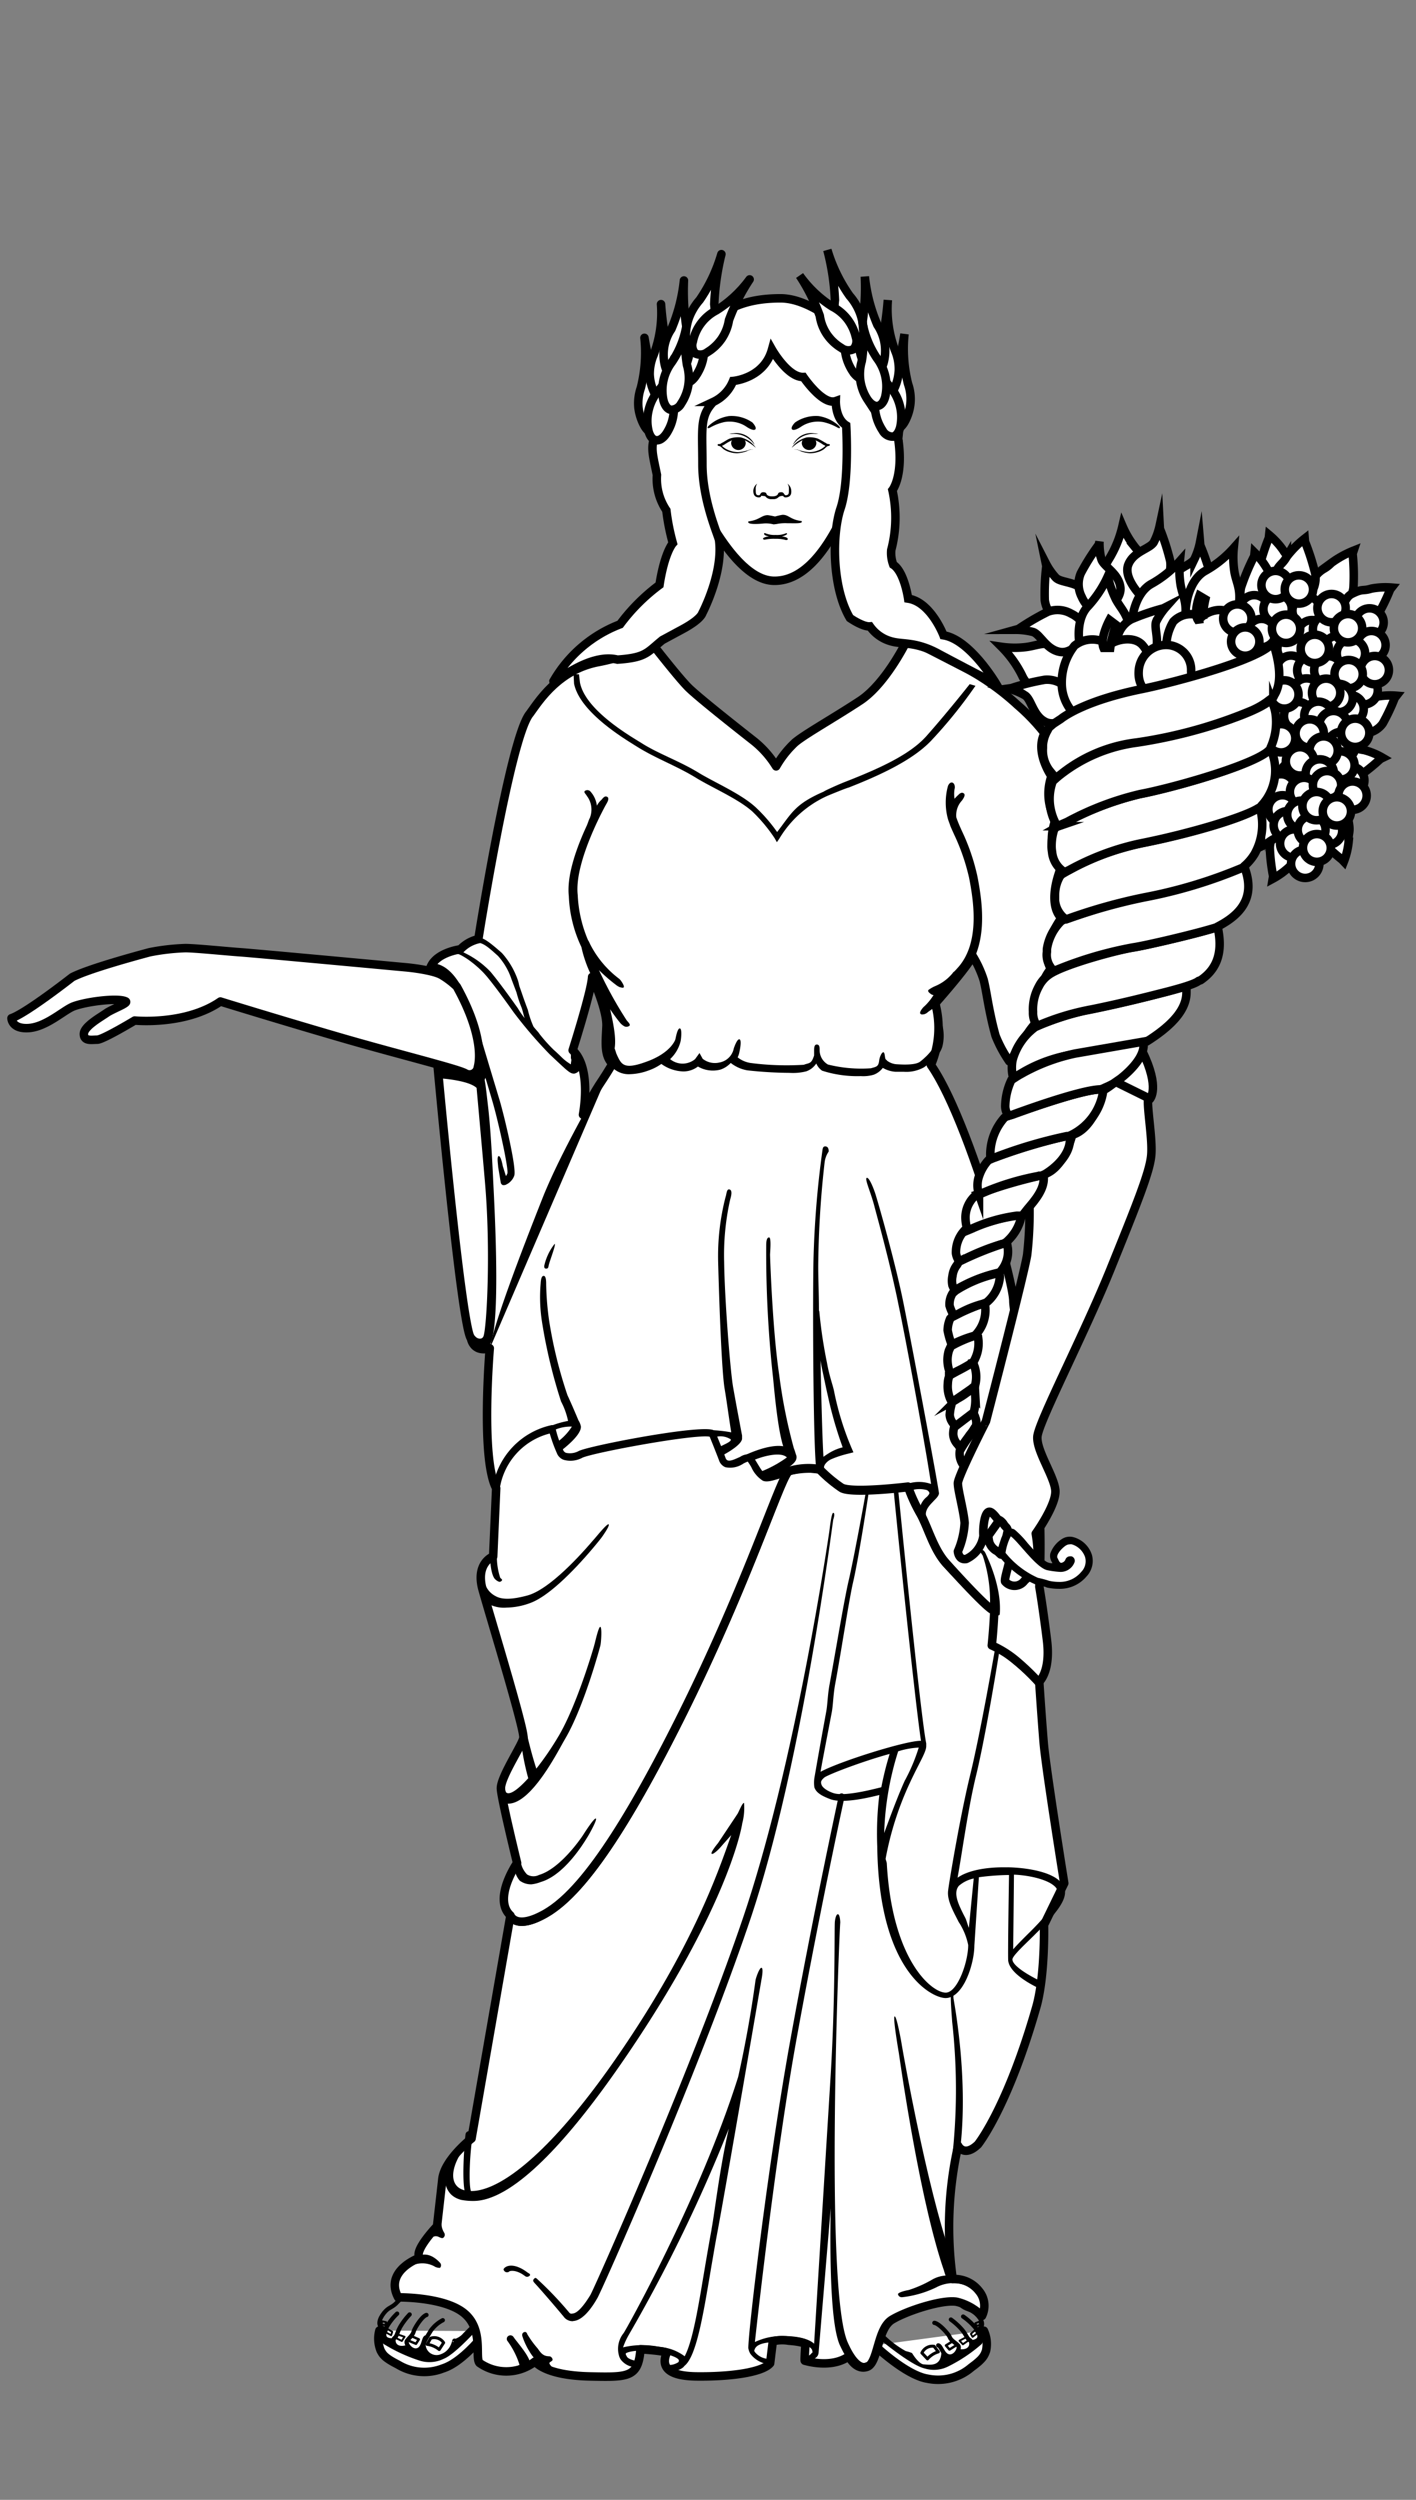 <svg xmlns="http://www.w3.org/2000/svg" width="170" height="300"><rect width="100%" height="100%" fill="#808080" stroke="none"/><path d="M105 281.46s3.74 3.59 6.37 4a6.12 6.12 0 005.24-1.35c1.38-1 1.57-1.42 1.77-2a3.84 3.84 0 00-.26-2.41M58.42 279.75s-2.75 3.71-5.26 4.48a6.08 6.08 0 01-5.39-.47c-1.53-.78-1.78-1.14-2.07-1.68a3.8 3.8 0 01-.15-2.4" fill="#fff" stroke="#000" stroke-linecap="round" stroke-linejoin="round" stroke-width="1.02"/><path d="M114.16 278.36a8.08 8.08 0 011.22 1.09c.61.66.69 1.19 1.05 1.38s.36 1.61-1.43 1.32" fill="none" stroke="#000" stroke-linecap="round" stroke-miterlimit="10" stroke-width=".51"/><path d="M112.18 278.76c.54.06 1.67 1.29 1.84 1.71s.69.67 1 1-.31 1.44-1.08 1.32-.94-1.28-1.3-1.33M115.63 278a7.25 7.25 0 011.41 1.27c.47.57 1.07 1.55-.25 1.79" fill="none" stroke="#000" stroke-linecap="round" stroke-miterlimit="10" stroke-width=".51"/><path d="M117.4 279.56c.9-.4.43-1.3-.22-1.89s-1-.46-1.61-.88-1.94-1.41-1.94-1.41" fill="none" stroke="#000" stroke-miterlimit="10" stroke-width=".51"/><path d="M112.14 281.57a1.38 1.38 0 00-1.46.8l.67.71a2.72 2.72 0 011.3-.84z" fill="none" stroke="#000" stroke-linecap="round" stroke-linejoin="round" stroke-width=".36"/><path fill="none" stroke="#000" stroke-linecap="round" stroke-linejoin="round" stroke-width=".29" d="M114.38 280.96l-.81.51.42.49.86-.54-.47-.46z"/><path fill="none" stroke="#000" stroke-linecap="round" stroke-linejoin="round" stroke-width=".23" d="M115.2 280.9l.76-.4.36.33-.72.5-.4-.43z"/><path fill="none" stroke="#000" stroke-linecap="round" stroke-linejoin="round" stroke-width=".22" d="M117.08 279.62l-.52.46.2.36.55-.42-.23-.4zM117.25 279.13l-.16-.33.49-.19.09.39-.42.13z"/><path d="M118.07 279.65a2.19 2.19 0 01-.3 1.58 18.44 18.44 0 01-3.94 2.64 3.68 3.68 0 01-2.8.25c-1.52-.33-5.1-3.28-5.1-3.28l.24-.47a12 12 0 002.53 1.88 4.42 4.42 0 01.72.22s.8 1.35 1.47 1.38 2.12.35 2.24-1.48a1 1 0 00.63.37 1.53 1.53 0 001.22-.6 2.63 2.63 0 001.15-.12c.36-.22.4-.45.46-.9a1.06 1.06 0 00.82-.31c.33-.36.13-.57 0-1l.48-.49z" stroke="#000" stroke-linecap="round" stroke-linejoin="round" stroke-width=".22"/><path d="M49.18 277.75a8.13 8.13 0 00-1 1.28c-.49.75-.48 1.29-.81 1.54s-.09 1.65 1.64 1.06" fill="none" stroke="#000" stroke-linecap="round" stroke-miterlimit="10" stroke-width=".51"/><path d="M51.2 277.81c-.52.14-1.42 1.55-1.54 2s-.57.78-.8 1.11.53 1.36 1.28 1.12.7-1.42 1-1.54M53.16 278.44a4.1 4.1 0 00-1.43 1.24c-.41.7-.94 1.43-.87 1.87a1.57 1.57 0 002.18 1.2c1.5-.56 1.51-2.22 1.53-1.78a2.51 2.51 0 001.25-.8l.92-.92c.24-.46.68-.69.77-1.25M47.68 277.65a7.07 7.07 0 00-1.18 1.47c-.37.64-.8 1.71.53 1.74" fill="none" stroke="#000" stroke-linecap="round" stroke-miterlimit="10" stroke-width=".51"/><path d="M46.19 279.48c-1-.25-.65-1.21-.09-1.91s.92-.62 1.44-1.14l1.68-1.71" fill="none" stroke="#000" stroke-miterlimit="10" stroke-width=".51"/><path d="M51.71 280.6a1.35 1.35 0 011.55.54l-.53.82a2.79 2.79 0 00-1.44-.62z" fill="none" stroke="#000" stroke-linecap="round" stroke-linejoin="round" stroke-width=".36"/><path fill="none" stroke="#000" stroke-linecap="round" stroke-linejoin="round" stroke-width=".29" d="M49.39 280.35l.89.39-.34.53-.94-.39.39-.53z"/><path fill="none" stroke="#000" stroke-linecap="round" stroke-linejoin="round" stroke-width=".23" d="M48.57 280.43l-.82-.28-.3.39.79.39.33-.5z"/><path fill="none" stroke="#000" stroke-linecap="round" stroke-linejoin="round" stroke-width=".22" d="M46.5 279.48l.59.36-.13.4-.6-.32.14-.44zM46.26 279.02l.1-.35-.5-.1-.03.4.43.05z"/><path d="M45.54 279.68a2.19 2.19 0 00.56 1.51 19.53 19.53 0 004.33 2 3.78 3.78 0 002.8-.22c1.45-.57 4.5-4.07 4.5-4.07l-.32-.43a12 12 0 01-2.18 2.27l-.68.33s-.57 1.47-1.22 1.6-2 .7-2.46-1.09a1.05 1.05 0 01-.56.47 1.52 1.52 0 01-1.31-.39 2.43 2.43 0 01-1.15.07c-.38-.14-.47-.37-.6-.8a1 1 0 01-.86-.16c-.39-.3-.23-.54-.16-1l-.57-.41z" stroke="#000" stroke-linecap="round" stroke-linejoin="round" stroke-width=".22"/><path d="M94.7 176.55c-1 .72-4.9 13.38-13 29.58s-12.88 21.67-16.36 23.59-4.06.15-4.06.15l-4.67 26.77s-3.32 2.6-3.51 4.94l-.63 5.58s-2.88 3-2.07 3.78c0 0-4.31 1.52-2.6 4.76 0 0 5.47-.09 7.9 1.88s1.27 5.39 1.88 6a5.6 5.6 0 006.66-.19s1.07 1.69 6.65 1.8c4.5.09 5.75.14 6-3.26 0 0 3.25.2 3.14.46-1.17 2.79 2.64 2.8 4.08 2.8 4.22 0 7.54-.6 8.35-1.58l.32-2.64a4.72 4.72 0 011.92-.07c1.73.13 2 .4 2 .4s-.14 2-.08 2 3.13 1 5.29-.52c0 0 .83 1.71 2.18 1.26s1.21-4.58 3-5.66 6-2.43 7.73-2.16a6.3 6.3 0 013.07 1.71 2.76 2.76 0 00-.36-3 3.73 3.73 0 00-3.15-1.43 44.46 44.46 0 01.65-16s.69 1.46 2.38-.15c0 0 3.54-4.38 7-16.47 1.08-3.78.93-9.88.93-9.88l2.43-5s-2.21-13.74-2.47-16.88-.53-7.28-.53-7.28a29 29 0 00-2.77-2.54 20.74 20.74 0 00-2.45-1.77 27.77 27.77 0 00.12-4.29c0 .9-6-5.54-6-5.54-1.55-1.68-2.2-4.31-3.14-6a19.32 19.32 0 01-1.48-3.23s-6.79.83-8 .11a16.75 16.75 0 01-2.63-2.21s-2.75-.54-3.72.18z" fill="#fff" stroke="#000" stroke-linecap="round" stroke-linejoin="round" stroke-width="1.02"/><path d="M56.29 263.57a.43.43 0 01-.4-.28c-.51-1.25-.12-6.19 0-7.17a.43.43 0 01.5-.36.46.46 0 01.36.51c-.36 2.17-.51 5.92-.2 6.71.09.21.09.47-.13.56a1.22 1.22 0 01-.13.03z"/><path d="M56.84 264.13a7.59 7.59 0 01-1.47-.13c-1.48-.4-2-1.44-2.1-3.31a1.26 1.26 0 01.4-1c.51-.77 1.83-1.57 1.7-1.37-1.55 2.52-1.08 4.13.33 4.51 3.46.92 10.16-3.89 18.88-16.72 8.86-13 11.79-21.92 13.21-25.89l-1.22 1.38c-.14.19-.93 1-1.12.87s.6-1.1.75-1.28l2.32-3.48c.13-.16.62-1.44.81-1.34a7.3 7.3 0 01-.22 2.45c0 .1-1.45 9.59-13.81 27.77-8.71 12.82-14.64 17.54-18.46 17.54zM52.19 272a3.05 3.05 0 00-2.86-.06.43.43 0 01-.56-.23c-.08-.21 1.31-.92 1.53-1 1.32-.59 2.47.78 2.53.84a.44.44 0 010 .6c-.1.04-.55-.06-.64-.15zM63.29 273.23a.41.41 0 01-.26-.09c-1.14-.86-1.85-.58-1.85-.58a.42.42 0 01-.61 0c-.16-.19-.14-.24 0-.4.41-.37 1.36-.49 2.73.53.18.14.43.2.3.4a.47.47 0 01-.31.14z"/><path d="M68.73 278.56a1.32 1.32 0 01-1.06-.55c-1.88-2.26-3.45-4-3.46-4-.17-.18-.28-.33-.12-.51s.23-.17.41 0a42.38 42.38 0 013.82 4 .36.36 0 00.44.13c.2 0 .85-.13 2.12-2.22.51-.88 12-26.7 18.26-45.07 6.38-18.67 10.36-46.16 10.41-46.46s.26-2.37.49-2.33.08.57 0 .8-3.68 29.48-10.04 48.22S72.21 275 71.71 275.8c-1 1.75-2 2.69-2.89 2.74a.15.15 0 01-.09.02zM52.34 266.18v-.11a.31.31 0 01.19 0 .43.43 0 01.3.14.49.49 0 01.11.31 3 3 0 00.06.48 2.4 2.4 0 00.33.95.48.48 0 01.06.33.49.49 0 01-.19.28c-.1.07-.27 0-.5-.1a.78.78 0 00-.91.11c-.49.07 0-.82.23-1.28a2.24 2.24 0 00.19-.79.29.29 0 010-.14.26.26 0 01.13-.18zM124 232.4c2.11-2.1 4.31-4.26 3.79-5.81-.79-2.38-6.42-2.53-7-2.5-.17 0-3.85-.14-5.83 1.25.49-2.61 1.26-8.32 2.2-12.16C118.42 208 120 198.05 120 198s.1-.46-.13-.5-.36.1-.4.33-1.74 10.06-3 15.2-2.66 13.71-2.63 13.78c-.2 1.17.61 2.56 1.25 3.83a7.89 7.89 0 011.15 2.78c0 2-1.28 5.71-2.7 5.71-1.69 0-6.41-3.88-7.07-15.43 0-.29-.17-.54-.14-.67a37.64 37.64 0 012.87-9c1.14-2.47 2-3.75 2-4.48v-.33c-.7-3.41-3.34-30.09-3.36-30.37s0-.43-.26-.4-.31.23-.28.46c.07 1.05 2.48 24.79 3.27 30-1.71-.06-9.83 2.49-12.06 3.72.26-1.51.85-4.52 1.34-7.1.17-.89.17-2 .4-3.32.78-4.21 1.63-9.95 2.17-12.34.72-3.09 1.87-10.76 1.89-10.84 0-.23.3-.46.07-.5s-.36.12-.4.35c0 .07-1.38 7.73-2.09 10.79-.56 2.4-1.51 8.18-2.28 12.39-.25 1.28-.25 2.43-.41 3.32-.71 3.83-1.43 8-1.43 8a3.94 3.94 0 000 1.11c.2.6.78 1 1.94 1.43 1.62.59 5.17-.34 5.86-.51a38.06 38.06 0 00-.25 6.16c.18 15.12 6.61 18.21 8.2 18.21 2.14 0 3.45-4.08 3.46-6.32l.54-8.18a29.62 29.62 0 013.62-.27s-.17 10.27-.09 10.34c.23 1.53 2.88 2.86 3.44 3.14.21.1.59-.68.37-.78-1.31-.62-3.39-1.84-3.31-2.61.11-.48 1.45-1.71 2.45-2.7zm-15.34-18.79c-.82 1.8-1.69 4.14-2.51 6.37a36 36 0 011.68-9.81 9.62 9.62 0 012.47-.45 21.68 21.68 0 01-1.63 3.89zm-8.62 1.57c-.85-.3-1.31-.7-1.41-1s-.11-.46.29-.83 4.7-2 7.89-2.87a37.88 37.88 0 00-1 4c-1.08.27-4.48 1.15-5.76.7zm16.28 16.17c-.13-.28-.27-.86-.41-1.15-.77-1.5-1.56-3-.78-3.9a4 4 0 011.77-.87zm5.32 2.57s.1-8.91.09-8.95c2.11.08 4.85.76 5.24 1.91s-2 3.69-3.58 5.23c-.73.73-1.31 1.31-1.74 1.81z"/><path d="M114.46 260.39c-.23 0-.31-.24-.26-.49a73.52 73.52 0 00.11-17.3c0-.24-.31-3.49-.07-3.52s.22.46.23.7 2.16 11 .49 20.24a.48.48 0 01-.5.37zM108.24 275.68a.44.44 0 01-.43-.36c0-.23 1-.46 1.28-.5a14.3 14.3 0 002.89-1.29c2.14-1.17 4.6.24 4.7.3s.51.36.41.57-.56.1-.77 0a4.38 4.38 0 00-3.72 0 12.5 12.5 0 01-4.29 1.28z"/><path d="M113.72 273.33c-.18 0-.35-.74-.41-.91-3-8.74-5.36-25.84-5.39-26s-.76-4.41-.51-4.44.79 3 .83 3.27 2.9 16.76 5.91 25.43a7.74 7.74 0 01-.29 2.64zM91.43 236.15c-.25-.06-.68 1.23-.72 1.46s-.66 5.26-2.09 11.64C84 263.9 75 279.88 74.86 280a3 3 0 00-.56 2.64 1.57 1.57 0 00.21.5 2.31 2.31 0 001.58.92h.09c.2 0 .42-.7.19-.74s-.92-.19-1.11-.51c0-.05-.17-.24-.13-.37s1-.42 2.23-.32c.06 0 1.94.26 1.94.26 1.28.2 2.18.62 2.2.87a.26.26 0 01-.09.25 2.14 2.14 0 01-1.32.31c-.23 0 .08.69.29.74h.18a2.15 2.15 0 001.47-.46s.17-.2.18-.2c1.53-1.27 2.35-7 3.34-12.75.2-1.17.4-2.33.62-3.48 1.23-6.64 5.23-30 5.27-30.21s.22-1.24-.01-1.3zm-6 31.4c-.22 1.15-.42 2.33-.62 3.49-.8 4.64-1.51 9.66-2.61 11.73a5.67 5.67 0 00-3-1.12 10 10 0 00-4.4.05 9 9 0 01.7-1.52 187.86 187.86 0 0012-24.73c-1.1 4.77-1.65 9.74-2.08 12.1zM62.54 284.32c-.16 0-.72.11-.8 0s.47-.4.63-.53a9.64 9.64 0 00-1.45-2.86.43.43 0 01.11-.6.44.44 0 01.61.11c.51.75 2.19 2.56 2 3.41-.06.2-.71.37-.89.46a.41.41 0 01-.21.01zM66.45 284.28l-1-.23a5 5 0 01-1.89-1.87 8.2 8.2 0 01-.84-1.8.53.53 0 010-.33.43.43 0 01.26-.2h.12a.41.41 0 01.2.26 11.47 11.47 0 001.25 1.72c.43.62.69.92 1.36.94a.37.37 0 01.3.13.4.4 0 01.13.3c0 .11-.27.23-.34.31-.21.18.56.77.45.77zM104.66 283.49c-.08-.22-.64 0-.86.07s-1-.17-2-2.4c-2.87-6.17-1-50-.92-50.44 0-.23-.06-1-.29-1s-.34.68-.36.91c-.07.76.07 8.74-.49 18.21l-2 32.42c-1-.92-3.28-.92-3.61-.92a7.6 7.6 0 00-3.5.72c.44-4 2.58-23 5-36.36 2.83-15.61 5.72-28.87 5.75-29a.36.36 0 10-.69-.2c0 .13-2.92 13.42-5.76 29.07-2.63 14.43-5.09 35-5.09 37.21a1.87 1.87 0 00.26.71 3.17 3.17 0 001.71 1.14h.09c.14 0 .26-.51.1-.57a2.27 2.27 0 01-1.34-.76c-.13-.22-.14-.09-.06-.35.32-.95 2.37-.9 3.18-.86s3.53.07 3.74 1c.07.35 0 .16-.13.37a1.26 1.26 0 01-.72.39c-.17 0-.09.61.08.58a2.17 2.17 0 001.35-.63.85.85 0 00.18-.49L99.73 265c-.13 7.62.1 14.3 1.12 16.48.85 1.81 1.58 2.7 2.45 2.7.59 0 .59-.17.6-.17.25-.01.86-.31.76-.52z"/><path d="M72 130.09c1.08-1.62 1.52-2.43 1.52-2.43-1-1-.8-2.51-.71-4.5s-1.72-5.93-1.72-5.93c-.08 1.71-2.34 8.81-2.34 8.81 2.34 2.15 1.24 7.73 1.24 7.73a29.36 29.36 0 012.01-3.68zm22.7 46.46c-1 .72-4.9 13.38-13 29.58s-12.88 21.67-16.36 23.59-4.06.15-4.06.15c-2.16-2 .8-6.3.8-6.3s-1.85-7.54-1.94-8.89 2.52-5.2 2.7-6.11-4-14.56-4.9-17.79 1.27-4 1.27-4l.36-8.18c-1.89-3.59-.77-16.8-.77-16.8-2 .55-2.25-1.16-2.25-1.16-1.17-1.44-4-32.58-4-32.58a11.6 11.6 0 005.22 1.19c-1.88-14.4-6.11-13.09-6.11-13.09.65-1.87 3.62-2.24 3.62-2.24a4.27 4.27 0 012.15-1.22s3.79-24 6.13-27c.92-1.2 3.29-5.28 8.21-6.23S78.09 77 78.09 77s3.35 4.31 4.56 5.51 6.22 5.14 7.9 6.46a11.72 11.72 0 012.63 3 12.05 12.05 0 012.27-2.87c1.19-1 4.56-2.88 7.79-5s5.76-7.47 5.76-7.47l7.18 3.68a30.33 30.33 0 016 4.32A23.51 23.51 0 01125.4 88c-1.19 2.27.83 5.15.83 5.15a6.43 6.43 0 00.48 5.27 6.57 6.57 0 00.6 5.86c-1.68 4.56.12 5.87.12 5.87-2.76 4-1.27 6.12-1.27 6.12-1.91 2.27-1.74 6.44-1.74 6.44-1.19 1.07-3.14 5-3.26 4.64a15.26 15.26 0 01-1.64-3.06c-.83-3-1.08-5.39-1.43-6.71a13.09 13.09 0 00-1.33-2.88c-.47 1.2-4.48 5.71-4.48 5.71a11.25 11.25 0 01-.52 7.4c4.43 6.35 9.9 25.82 9.9 28.34 0 1.39 2 11.75 2.85 20.72a94.16 94.16 0 01.27 13.54s.45 2.63.92 6.47-1 5-1 5a28.39 28.39 0 00-2.77-2.65 12.45 12.45 0 00-2.86-1.77c.24-2.27.31-4.29.31-4.29 0 .9-5.75-5.54-5.75-5.54-1.55-1.68-2.2-4.31-3.14-6a19.32 19.32 0 01-1.48-3.23s-6.79.83-8 .11a16.75 16.75 0 01-2.63-2.21 8 8 0 00-3.62.23z" fill="#fff" stroke="#000" stroke-linecap="round" stroke-linejoin="round" stroke-width="1.02"/><path d="M58 161.68a.69.69 0 01-.47-.2l-.56-.44a5.79 5.79 0 01-.49-1.82c.36 1 .49 1.08.69 1.26s.69.31.87-.11c.39-.93.9-10.25.18-18.54-.51-5.88-1-11.21-1-11.27-.95-.93-4.35-1.15-4.37-1.15-.28-.08-.24-.48-.16-.77s.61-.35.88-.26c.12 0 4.5.79 4.56 1 .14.45.3 2 .43 3.11.2 1.63.42 4.19.66 9.38 1 19.11-.36 19.63-.72 19.79a1.7 1.7 0 01-.5.02z"/><path d="M60.53 142.22a.47.47 0 01-.17 0 .44.44 0 01-.25-.34l-.3-1.82c0-.23-.19-1.28.06-1.32s.46 1 .49 1.19l.38 1.21a1.52 1.52 0 00.18-.33c.14-.65-1.1-6.23-1.77-8.54s-2.33-7.77-2.34-7.83c-.07-.23-1.53-5-1.3-5.1s2 4.61 2.12 4.84c0 .06 1.69 5.66 2.35 7.85.55 1.84 2.07 8.2 1.76 9.06a1.9 1.9 0 01-1 1.08.39.39 0 01-.21.05zM69 126.38v-.1c-.08-.19-.19-.37-.38-.29s-.16.39-.08.58v.43c.12.26 0 .36 0 .73a5.63 5.63 0 01-1.19-.93c-.26-.25-.55-.53-.88-.82a18.62 18.62 0 01-1.7-1.9c-.14-.24-.63-.72-.73-.9a11 11 0 01-.67-2c-.39-1-.72-2-1-2.8-.1-.33-.07-.37-.21-.79a9.49 9.49 0 00-1.9-3.22c-1.13-1-2.14-1.82-2.54-1.77s-.39-.07-.51.1-.66.35.1.41 1.37.61 2.48 1.61a7.87 7.87 0 011.59 2.71c.17.48.49 1.28.63 1.68a15.3 15.3 0 00.58 1.74c.16.38.29 1.08.4 1.34a10 10 0 01-.82-1.19s-2.11-3-3.3-4.4a10.71 10.71 0 00-3.77-2.54.72.72 0 00-.66 0c-.19.07-1.25.39-.1.37.6-.36 2.84 1.28 4 2.63s3.26 4.33 3.28 4.36a52.13 52.13 0 004.38 5.11l.86.81c1.08 1 1.57 1.5 2 1.5h.1a1.06 1.06 0 00.62-.41c.25-.58-.28-1.32-.58-2.05zM93.27 101.07l.3-.44a12.88 12.88 0 015.78-5.13c.15-.06 2.11-.88 2.57-1 4-1.57 7.69-3.34 9.84-5.58a55.7 55.7 0 005.35-6.62l-.69-.2s-2.67 3.39-5.22 6.26c-2 2.23-5.65 3.87-9.71 5.46C101 94 99 94.88 98.89 95c-3.45 1.5-3.8 2.52-5.59 4.85a19.15 19.15 0 00-2.48-2.88C89.11 95.34 86 94 84 92.81c-2.36-1.47-5-2.36-7-3.65-1.34-.83-6.71-3.92-7.37-7.24l-.12-1h-.65l.06 1.12c.69 3.46 6.12 6.66 7.5 7.53 2.37 1.49 4.75 2.3 7.22 3.82 2 1.21 5 2.49 6.69 4a18.85 18.85 0 012.67 3.2z"/><path d="M73.79 125.82c.1-.69.16-1.72-.54-4.7.8 1.17 1.13 1.53 1.2 1.63a1.83 1.83 0 00.54.43.63.63 0 00.54-.05c.25-.17-.14-.47-.31-.71a48.55 48.55 0 01-3.31-6 19.86 19.86 0 002 1.74 2 2 0 00.53.32c.16 0 .32.13.44 0s-.28-.78-.52-1a12 12 0 01-3.55-4.25 2.48 2.48 0 00-.22-.42 15.58 15.58 0 01-1.23-5.4c-.46-4 3.39-10.85 3.43-10.92.16-.26.38-.69.13-.85s-.43 0-.7.33a2.53 2.53 0 00-.56.72 3.12 3.12 0 00-.77-1.7.5.5 0 00-.63-.1c-.26.15.06.38.2.63a2.71 2.71 0 01.35 2.65c-.12.2-.22.59-.36.9-1.15 2.48-2.44 5.92-2.16 8.47a15.67 15.67 0 001.51 6.11 14.88 14.88 0 001.2 3.42c0 .09.1.26.12.34 1.91 5.88 1.66 7.55 1.55 8.34a1.82 1.82 0 00.16 1.26 2.79 2.79 0 002.8 1.9 7.08 7.08 0 002.3-.47 6.18 6.18 0 001.47-.76 4.74 4.74 0 002.61.9 2.86 2.86 0 001.78-.59 3.56 3.56 0 002.7.37 3 3 0 001.24-.8 4.43 4.43 0 002 .89 49.1 49.1 0 005.06.3 6.55 6.55 0 002-.18 2.36 2.36 0 001.21-.95 2 2 0 00.7.87 13.79 13.79 0 004.65.65 4.49 4.49 0 001.53-.16 2.5 2.5 0 001.11-.83 3.39 3.39 0 001.52.47h1a4.32 4.32 0 002.46-.56c1.09-.82 2-1.58 2.21-2.65a5.34 5.34 0 000-2.21 10.35 10.35 0 01-.34-3.08 12.17 12.17 0 002.34-2.69c.14-.16.3-.3.46-.47 3-3.21 2.4-8.31 1.69-11.86a25 25 0 00-1.83-5.34c-.28-.61-.52-1.17-.69-1.67a2.58 2.58 0 01.66-2c.18-.23.47-.67.26-.86s-.46-.07-.67.16a4.08 4.08 0 00-.46.47 3.71 3.71 0 010-1.16c.09-.29 0-.69-.25-.78s-.48.19-.56.47a7.56 7.56 0 000 3.84c.07.26.19.53.27.78s.32.76.51 1.18a25 25 0 011.77 5.13c.66 3.32 1.23 8.06-1.43 10.9-.13.15-.24.26-.36.38a.46.46 0 00-.17.17 5.37 5.37 0 01-2.13 1.58 3.93 3.93 0 00-.71.4c-.26.16 0 .38.23.55a.57.57 0 00.31.11 6.49 6.49 0 01-1.12 1.37c-.23.19-.6.7-.47.86s.26.09.41.09a1.07 1.07 0 00.45-.23c.14-.13.47-.32.7-.52a23.37 23.37 0 00.26 2.44 4.53 4.53 0 01-.06 1.8c-.14.79-1.33 1.84-1.79 2.19-.61.45-2.23.34-2.76.31a2.14 2.14 0 01-1.19-.42c-.14-.19-.11-.06-.2-.22s-.07-.82-.27-.8-.45.6-.49 1c-.09.74-.33.73-1 .92a16.5 16.5 0 01-5.15-.45 2 2 0 01-1-1.74c0-.3 0-.64-.31-.66s-.34.32-.35.62v.69c-.34 1.08-.6.86-1.23 1.12a33.37 33.37 0 01-6.43-.22 3.28 3.28 0 01-1.52-.67 2.74 2.74 0 00.23-.75c.07-.29.26-1.31 0-1.41s-.59.78-.69 1.07a2.14 2.14 0 01-1.74 1.71 2.36 2.36 0 01-2-.45l-.38-.69-.53.73a2.35 2.35 0 01-3 0 4.37 4.37 0 001.25-2.1c.07-.28.21-1.51-.07-1.58s-.48 1-.55 1.32c0 0-.49 1.61-3.49 2.68-2.75 1-3 .34-3.6-1l-.11-.35z"/><path d="M73.46 127.76s-5.83 9.7-8.35 16.08-5.77 14.82-6.31 18M65.6 152.24h-.06c-.2 0-.23-.22-.18-.42a6.49 6.49 0 011.23-2.55c.19.09-.64 2.12-.73 2.66-.03.19-.09.31-.26.31zM102.21 173.71a34.48 34.48 0 01-2.06-6.69c-.14-.74-.59-1.89-.86-3.45a56.71 56.71 0 01-.92-6.12.35.35 0 00-.05-.18c0-2.19-.11-4.22-.08-5.85A117.6 117.6 0 0199 139.5a2.93 2.93 0 01.49-1.31c0-.28-.06-.57-.35-.61s-.36.15-.4.46a115.69 115.69 0 00-1.08 13.36c-.11 6.48 0 23.35.36 24.92 0 .16 1.44.76 1.35.49s-.41-.46-.44-.66.1-.35.08-.36a1.85 1.85 0 01.82-.69 12.25 12.25 0 012-.65l.63-.16zm-2.71.69c-.13.07-.54.35-.64.43-.13-2.12-.26-7.06-.35-11.56 0 0 .12.71.13.75.27 1.28.58 2.77.75 3.49a47 47 0 001.78 6.18 5.64 5.64 0 00-1.67.71zM119.38 193.77s-.23-.32-.25-.32c-.3 0-.31-.29-.28-.57a17.37 17.37 0 00-.85-6.15c-.12-.28-.5-.59-.23-.71s.49.22.6.49 1.91 3.84 1.66 7.17c-.03.32-.36.09-.65.09zM69.44 170.44s-.72-1.74-1.31-3a53.45 53.45 0 01-2.21-9 34.88 34.88 0 01-.35-4.33c0-.3 0-1-.3-1s-.34.62-.36.92a19.15 19.15 0 00.15 4.54 62.36 62.36 0 002.3 9.62 8.88 8.88 0 01.84 2.33 10.66 10.66 0 00-2.24.67c-.29.09-.67.36-.53.62s.46.16.73 0a4.83 4.83 0 012.5-.61 6.79 6.79 0 01-1.89 1.95c-.23.19.17 1 .33 1a.59.59 0 00.33-.11c.89-.69 2.38-2 2.31-2.86a2.12 2.12 0 00-.3-.74zM88 166.38c-.34-2.07-1-10.41-1.06-14.88a30.33 30.33 0 01.72-7.54c.11-.38.31-1.09-.06-1.21s-.36.52-.49.89a28.42 28.42 0 00-.89 7.92c.11 4.15.4 12.8.77 15.07.25 1.46.59 4 .8 5.26a17.2 17.2 0 00-4.13-.25c.3 0 1.73 1 2 .89a2.26 2.26 0 012.07.2c.13.29-.91.65-1.51 1-.26.14.07 1 .26 1a.45.45 0 00.26-.07c2.17-1.18 2.34-1.81 2.35-2v-.39s-.74-3.88-1.09-5.89zM95.54 174.5a6.06 6.06 0 00-.23-.69 63 63 0 01-1.76-8.81c-.82-5.41-1.1-14.3-1.1-14.4 0-.3.18-2.1-.12-2.1s-.33.55-.34.85a137.26 137.26 0 00.8 15.81c.09.67.49 6.05 1.24 8.4-1.68-.28-4.2.89-4.54 1.05s-.36.48-.08.51c.08 0 .65.28.92.17 1.15-.51 3.4-1.14 4.14-.39a14 14 0 01-3.16 1.72c-.27.12.36 1 .42 1 1.31-.56 3.56-1.63 3.85-2.46a.8.8 0 00-.04-.66zM108.46 156.33c-1.08-5.33-3.39-13.28-3.46-13.33-.09-.29-.65-1.75-.94-1.65s.48 1.71.92 3.42c0 .08 1.83 6.52 2.89 11.81 1 4.73 3.36 17.72 3.91 21.51a4.34 4.34 0 00-2.89 0c-.29.1-.43.19-.34.47a.54.54 0 00.67.35 3.36 3.36 0 012.06-.09.74.74 0 01.27.25c0 .08.16.1-.24.53a2.44 2.44 0 00-.62 3.17c.1.19.07.29.27.29a.39.39 0 00.24-.06c.26-.13.26-.36.13-.61-.44-.88 0-1.48.67-2.16.28-.32.68-.63.73-1 .08-.08-3.18-17.47-4.27-22.9z"/><path d="M59.55 179a.43.43 0 01-.4-.46 9.1 9.1 0 017-7.5.41.41 0 01.36.06.45.45 0 01.19.31 11.94 11.94 0 00.92 2.62.58.58 0 00.33.32 2.19 2.19 0 001.55-.23c1.38-.65 14.53-3.18 16.14-2.5a.43.43 0 01.23.23s.76 1.75 1.22 3.07c.09.26.22.32.26.33.35.15 1-.2 1.5-.41a1.81 1.81 0 011.09-.32c.39.1.64.53 1 1.12s.65 1.11 1 1.25a5.32 5.32 0 001.55-.33 10.21 10.21 0 015.07-.59.42.42 0 01.33.52.42.42 0 01-.51.33 9.63 9.63 0 00-4.65.57c-1 .31-1.66.51-2.14.31a3.68 3.68 0 01-1.38-1.61 6 6 0 00-.44-.69 4.94 4.94 0 00-.51.23 2.81 2.81 0 01-2.19.44 1.35 1.35 0 01-.75-.83c-.38-1-.92-2.34-1.12-2.83-1.89-.33-14 1.92-15.29 2.53a3 3 0 01-2.23.25 1.37 1.37 0 01-.81-.77 18.49 18.49 0 01-.87-2.39 8.09 8.09 0 00-6 6.61.42.42 0 01-.45.36zM59.94 189.83a1.31 1.31 0 01-.55-.37c-.53-.68-.59-2.63-.56-3.35 0-.23.29-.4.55-.42s.32.22.3.45a8.15 8.15 0 00.37 3.19c.15.18.34.24.15.4a.34.34 0 01-.26.1z"/><path d="M60.83 192.92a3.91 3.91 0 01-2-.35c-.85-.5-1.11-1.73-1.48-3.21a.43.43 0 01.31-.52c.23-.06.41.33.45.56a2.52 2.52 0 001.36 2.13c.78.46 2 .44 3.84-.06 3.18-.85 7.92-6.68 8-6.74s1.57-1.94 1.76-1.8-.78 1.5-.92 1.68-5.19 6.63-8.57 7.79a8.32 8.32 0 01-2.75.52zM63.82 226.13a2.27 2.27 0 01-1.41-.43 2.54 2.54 0 01-.6-2.13c0-.23-.17-.6.06-.59s.71.45.69.68a2.88 2.88 0 00.71 1.28 1.45 1.45 0 001.43.07c2.68-.79 5.26-4.73 5.29-4.77.12-.2 1.36-2.14 1.55-2s-.91 2.08-1.05 2.28-2.57 4.46-5.56 5.33a4.35 4.35 0 01-1.11.28zM72.07 195.23c-.23 0-.63 1.91-.71 2.14 0 .08-2.06 7.19-4.28 10.94a35.28 35.28 0 01-2.69 3.94c-.56-1.71-1-3.59-1-3.61-.06-.23-.49-2.15-.72-2.08s-.17 2.05-.13 2.28a28.23 28.23 0 00.88 4.56c-1.11 1.22-2 1.9-2.49 1.79-.24-.05-.31-.33-.37-1.06 0-.23-.09-.43-.36-.4a.42.42 0 00-.4.46c.08 1.21.15 2.1.83 2.26h.36c2.84.05 6.06-6.43 6.83-7.73 2.27-3.83 4.18-10.93 4.26-11.24s.22-2.17-.01-2.25z"/><path d="M133.3 129.9l4.75 2s1.26-1.31-.89-5.71z" fill="#fff" stroke="#000" stroke-linecap="round" stroke-linejoin="round" stroke-width="1.02"/><path d="M134.76 63.13a13.29 13.29 0 01-1.64 4c-1.18 1.81-.2 4.41-.2 4.41a7.87 7.87 0 001.43 2.56 4.48 4.48 0 002.46.61s2.92-2 2.14-4.8-1.68-3-2.66-4.21a11.31 11.31 0 01-1.53-2.57zM120.23 77.62a13.09 13.09 0 012.5 3.49c.9 2 3.63 2.52 3.63 2.52a7.87 7.87 0 002.93.14c1-.3 1.84-1.75 1.84-1.75s-.15-3.55-2.93-4.37-3.46-.2-5 0a11 11 0 01-2.97-.03zM125.62 67.93a27.51 27.51 0 00-.19 4.07 3.33 3.33 0 001.49 2.4 3.81 3.81 0 003 .72s1.5-2.63.48-4-3-1.13-3.65-1.8a8 8 0 01-1.2-1.73z" fill="#fff" stroke="#000" stroke-miterlimit="10" stroke-width="1.02"/><path d="M131.92 65.36a27 27 0 00-2.17 3.45 3.32 3.32 0 00.12 2.82 3.88 3.88 0 002.24 2.11s2.6-1.55 2.4-3.25-2-2.47-2.28-3.37A8 8 0 01132 65zM144.1 65.43a27.49 27.49 0 011.3 3.87 3.31 3.31 0 01-.77 2.72 3.84 3.84 0 01-2.63 1.52s-2.17-2.11-1.59-3.72 2.56-1.93 3-2.75a8.25 8.25 0 00.66-2zM122.27 75.48a29.62 29.62 0 013.52-2.06 3.29 3.29 0 012.81.22 3.85 3.85 0 012 2.31s-1.6 2.55-3.3 2.29-2.4-2.13-3.29-2.4a8.45 8.45 0 00-2.1-.26zM139.25 63.45a27.7 27.7 0 011.24 3.88 3.29 3.29 0 01-.82 2.7 3.83 3.83 0 01-2.7 1.48s-2.14-2.15-1.51-3.75 2.59-1.88 3.06-2.69a8.15 8.15 0 00.71-2zM121.42 82.58a27.46 27.46 0 014-1 3.25 3.25 0 012.66 1 3.83 3.83 0 011.32 2.78s-2.27 2-3.82 1.3-1.73-2.71-2.52-3.21a8.28 8.28 0 00-2-.82z" fill="#fff" stroke="#000" stroke-miterlimit="10" stroke-width="1.02"/><path d="M148.12 65.76a13.18 13.18 0 01-3.35 2.71c-1.91 1-2.3 3.78-2.3 3.78a7.74 7.74 0 000 2.93c.36 1 1.86 1.74 1.86 1.74s3.53-.36 4.19-3.18 0-3.48-.3-5a11.13 11.13 0 01-.1-2.98z" fill="#fff" stroke="#000" stroke-miterlimit="10" stroke-width="1.02"/><path d="M141.65 67.33a13.11 13.11 0 01-3.34 2.7c-1.92 1-2.3 3.78-2.3 3.78a7.9 7.9 0 000 2.93c.36 1 1.86 1.74 1.86 1.74s3.53-.36 4.19-3.17 0-3.48-.3-5a11.06 11.06 0 01-.11-2.98zM133 69.16a13.48 13.48 0 01-2.37 3.59c-1.51 1.55-1.05 4.3-1.05 4.3a7.61 7.61 0 00.92 2.78 4.48 4.48 0 002.3 1.1s3.24-1.43 3-4.3-1.07-3.31-1.8-4.64a12 12 0 01-1-2.83z" fill="#fff" stroke="#000" stroke-miterlimit="10" stroke-width="1.02"/><path d="M139.67 73a28.58 28.58 0 00-3.85 1.32 3.3 3.3 0 00-1.68 2.27 3.79 3.79 0 00.43 3s3 .43 3.91-1 0-3.2.33-4a8.11 8.11 0 011.19-1.76z" fill="#fff" stroke="#000" stroke-miterlimit="10" stroke-width="1.02"/><path d="M138.62 82a5.1 5.1 0 01-1.34 3.72 6.66 6.66 0 01-8.27 0 5.25 5.25 0 01-1.54-3.72 7.19 7.19 0 011.53-4.51 3.42 3.42 0 014.14-.1c1.19-.79 3.09-1 4 0s1.48 3.09 1.48 4.61z" fill="#fff" stroke="#000" stroke-miterlimit="10" stroke-width="1.02"/><path d="M133.2 74.4s-1.19 2.21-.71 3.35h.8A11.48 11.48 0 01134 75zM149.33 77.12a4.22 4.22 0 01-.68 3.23 5.56 5.56 0 01-6.85 1 4.36 4.36 0 01-1.71-2.9 5.78 5.78 0 01.77-3.85 2.88 2.88 0 013.42-.57c.91-.79 2.45-1.15 3.34-.46 1.38.7 1.55 2.34 1.71 3.55z" fill="#fff" stroke="#000" stroke-miterlimit="10" stroke-width="1.02"/><path d="M144 71.5s-.73 2-.21 2.86l.66-.09a9.6 9.6 0 01.26-2.35zM143 80.55a2.91 2.91 0 01-3.15 3.15c-1.74 0-3.27-1-3.14-3.15a3.3 3.3 0 013.24-3.15 3 3 0 013.05 3.15zM162.39 66.44a25.88 25.88 0 01.1 4.08 3.32 3.32 0 01-1.49 2.37 3.82 3.82 0 01-3 .66s-1.45-2.66-.4-4c1.16-1.51 1.25-1 2.25-2a12.23 12.23 0 012.66-1.47zM167.45 83.76a23.74 23.74 0 01-1.45 3.07 2.85 2.85 0 01-2 1.17 2.94 2.94 0 01-2.39-.6s0-2.5 1.25-3.14c1.41-.7 1.27-.3 2.36-.64a9 9 0 012.44-.13z" fill="#fff" stroke="#000" stroke-miterlimit="10" stroke-width="1.02"/><path d="M166.9 70.74a23.74 23.74 0 01-1.49 3.07 2.85 2.85 0 01-2 1.21 2.92 2.92 0 01-2.38-.6s0-2.5 1.25-3.14c1.4-.7 1.26-.3 2.35-.64a9.06 9.06 0 012.45-.13zM165.74 91.07a23.6 23.6 0 01-2.66 2.14 2.73 2.73 0 01-2.31.23 2.93 2.93 0 01-1.9-1.55s1.06-2.27 2.47-2.3c1.57 0 1.28.27 2.42.42a8.71 8.71 0 012.25.93zM152.85 105.16a22.51 22.51 0 01-.4-3.4 2.78 2.78 0 011-2.09 2.92 2.92 0 012.33-.79s1.36 2.11.65 3.32-.91.93-1.63 1.82a9.5 9.5 0 01-2 1.44z" fill="#fff" stroke="#000" stroke-miterlimit="10" stroke-width="1.02"/><path d="M150.08 101.85a24.84 24.84 0 01.28-3.41 2.78 2.78 0 011.44-1.84 2.93 2.93 0 012.44-.3s.91 2.35 0 3.38-1.08.73-2 1.45a9.07 9.07 0 01-2.23 1zM152.33 64.56a26.22 26.22 0 00-1.23 3.88 3.28 3.28 0 00.81 2.7 3.91 3.91 0 002.71 1.48s2.14-2.16 1.51-3.75-1.61-2-2.07-2.83a9.26 9.26 0 00-1.69-1.84z" fill="#fff" stroke="#000" stroke-miterlimit="10" stroke-width="1.02"/><path d="M150.58 66.73a27 27 0 00-1.58 3.76 3.3 3.3 0 00.6 2.76 3.81 3.81 0 002.58 1.68s2.3-2 1.81-3.62-1.45-2.15-1.84-3a9.37 9.37 0 00-1.53-2z" fill="#fff" stroke="#000" stroke-miterlimit="10" stroke-width="1.02"/><path d="M156.67 65a27.7 27.7 0 011.24 3.88 3.35 3.35 0 01-.82 2.71 3.89 3.89 0 01-2.7 1.48s-2.14-2.16-1.51-3.75c.69-1.79.92-1.33 1.62-2.53a12.09 12.09 0 012.14-2.16zM161.11 103.16a24.13 24.13 0 01-2.51-2.3 2.81 2.81 0 01-.6-2.26 2.89 2.89 0 011.25-2.11s2.4.7 2.66 2.1-.07 1.31 0 2.44a9.13 9.13 0 01-.57 2.37z" fill="#fff" stroke="#000" stroke-miterlimit="10" stroke-width="1.02"/><circle cx="162.11" cy="93.66" r="1.7" fill="#fff" stroke="#000" stroke-miterlimit="10" stroke-width="1.02"/><circle cx="163.71" cy="82.85" r="1.7" fill="#fff" stroke="#000" stroke-miterlimit="10" stroke-width="1.02"/><circle cx="156.87" cy="73.29" r="1.7" fill="#fff" stroke="#000" stroke-miterlimit="10" stroke-width="1.02"/><circle cx="157.51" cy="76.11" r="1.7" fill="#fff" stroke="#000" stroke-miterlimit="10" stroke-width="1.02"/><circle cx="155.06" cy="77.85" r="1.7" fill="#fff" stroke="#000" stroke-miterlimit="10" stroke-width="1.02"/><circle cx="159.32" cy="75.49" r="1.7" fill="#fff" stroke="#000" stroke-miterlimit="10" stroke-width="1.02"/><circle cx="150.58" cy="73.12" r="1.7" fill="#fff" stroke="#000" stroke-miterlimit="10" stroke-width="1.02"/><circle cx="160.57" cy="78.01" r="1.7" fill="#fff" stroke="#000" stroke-miterlimit="10" stroke-width="1.02"/><circle cx="148.55" cy="74.23" r="1.7" fill="#fff" stroke="#000" stroke-miterlimit="10" stroke-width="1.02"/><circle cx="151.45" cy="75.97" r="1.7" fill="#fff" stroke="#000" stroke-miterlimit="10" stroke-width="1.02"/><circle cx="153.38" cy="73.09" r="1.7" fill="#fff" stroke="#000" stroke-miterlimit="10" stroke-width="1.02"/><circle cx="154.99" cy="80.37" r="1.7" fill="#fff" stroke="#000" stroke-miterlimit="10" stroke-width="1.02"/><circle cx="157.43" cy="80.44" r="1.7" fill="#fff" stroke="#000" stroke-miterlimit="10" stroke-width="1.02"/><circle cx="153.42" cy="85.7" r="1.7" fill="#fff" stroke="#000" stroke-miterlimit="10" stroke-width="1.02"/><circle cx="156.87" cy="83.11" r="1.7" fill="#fff" stroke="#000" stroke-miterlimit="10" stroke-width="1.02"/><circle cx="155.85" cy="85.94" r="1.7" fill="#fff" stroke="#000" stroke-miterlimit="10" stroke-width="1.02"/><circle cx="153.42" cy="91.59" r="1.7" fill="#fff" stroke="#000" stroke-miterlimit="10" stroke-width="1.02"/><circle cx="155.38" cy="93.08" r="1.7" fill="#fff" stroke="#000" stroke-miterlimit="10" stroke-width="1.02"/><circle cx="155.78" cy="89.23" r="1.7" fill="#fff" stroke="#000" stroke-miterlimit="10" stroke-width="1.02"/><circle cx="155.58" cy="89.32" r=".55" fill="#fff" stroke="#000" stroke-miterlimit="10" stroke-width="1.02"/><circle cx="159.47" cy="80.44" r="1.7" fill="#fff" stroke="#000" stroke-miterlimit="10" stroke-width="1.02"/><circle cx="164.42" cy="74.7" r="1.7" fill="#fff" stroke="#000" stroke-miterlimit="10" stroke-width="1.02"/><circle cx="164.65" cy="77.42" r="1.7" fill="#fff" stroke="#000" stroke-miterlimit="10" stroke-width="1.02"/><circle cx="162.19" cy="78.41" r="1.7" fill="#fff" stroke="#000" stroke-miterlimit="10" stroke-width="1.02"/><circle cx="165.05" cy="80.42" r="1.7" fill="#fff" stroke="#000" stroke-miterlimit="10" stroke-width="1.02"/><circle cx="161.91" cy="80.9" r="1.7" fill="#fff" stroke="#000" stroke-miterlimit="10" stroke-width="1.02"/><circle cx="162.03" cy="85.09" r="1.7" fill="#fff" stroke="#000" stroke-miterlimit="10" stroke-width="1.02"/><circle cx="160.71" cy="83.76" r="1.7" fill="#fff" stroke="#000" stroke-miterlimit="10" stroke-width="1.02"/><circle cx="159.21" cy="83.14" r="1.7" fill="#fff" stroke="#000" stroke-miterlimit="10" stroke-width="1.02"/><circle cx="158.28" cy="85.9" r="1.7" fill="#fff" stroke="#000" stroke-miterlimit="10" stroke-width="1.02"/><circle cx="160.1" cy="87.02" r="1.7" fill="#fff" stroke="#000" stroke-miterlimit="10" stroke-width="1.02"/><circle cx="161.04" cy="89.52" r="1.7" fill="#fff" stroke="#000" stroke-miterlimit="10" stroke-width="1.02"/><circle cx="160.93" cy="91.86" r="1.7" fill="#fff" stroke="#000" stroke-miterlimit="10" stroke-width="1.02"/><circle cx="157.24" cy="88.02" r="1.7" fill="#fff" stroke="#000" stroke-miterlimit="10" stroke-width="1.02"/><circle cx="158.91" cy="90.07" r="1.7" fill="#fff" stroke="#000" stroke-miterlimit="10" stroke-width="1.02"/><circle cx="156.07" cy="91.37" r="1.7" fill="#fff" stroke="#000" stroke-miterlimit="10" stroke-width="1.02"/><circle cx="158.45" cy="92.82" r="1.7" fill="#fff" stroke="#000" stroke-miterlimit="10" stroke-width="1.02"/><circle cx="153.79" cy="94.61" r="1.7" fill="#fff" stroke="#000" stroke-miterlimit="10" stroke-width="1.02"/><circle cx="153.97" cy="97.13" r="1.7" fill="#fff" stroke="#000" stroke-miterlimit="10" stroke-width="1.02"/><circle cx="154.61" cy="99.03" r="1.7" fill="#fff" stroke="#000" stroke-miterlimit="10" stroke-width="1.02"/><circle cx="156.56" cy="95.04" r="1.7" fill="#fff" stroke="#000" stroke-miterlimit="10" stroke-width="1.02"/><circle cx="159.32" cy="94.23" r="1.7" fill="#fff" stroke="#000" stroke-miterlimit="10" stroke-width="1.02"/><circle cx="162.38" cy="95.48" r="1.7" fill="#fff" stroke="#000" stroke-miterlimit="10" stroke-width="1.02"/><circle cx="155.38" cy="101.23" r="1.7" fill="#fff" stroke="#000" stroke-miterlimit="10" stroke-width="1.02"/><circle cx="156.7" cy="103.66" r="1.7" fill="#fff" stroke="#000" stroke-miterlimit="10" stroke-width="1.02"/><circle cx="153.14" cy="70.21" r="1.7" fill="#fff" stroke="#000" stroke-miterlimit="10" stroke-width="1.02"/><circle cx="159.44" cy="99.69" r="1.7" fill="#fff" stroke="#000" stroke-miterlimit="10" stroke-width="1.02"/><circle cx="155.94" cy="70.74" r="1.7" fill="#fff" stroke="#000" stroke-miterlimit="10" stroke-width="1.02"/><circle cx="162.7" cy="87.94" r="1.7" fill="#fff" stroke="#000" stroke-miterlimit="10" stroke-width="1.02"/><circle cx="159.86" cy="72.98" r="1.7" fill="#fff" stroke="#000" stroke-miterlimit="10" stroke-width="1.02"/><circle cx="161.84" cy="75.39" r="1.7" fill="#fff" stroke="#000" stroke-miterlimit="10" stroke-width="1.02"/><circle cx="149.5" cy="76.99" r="1.7" fill="#fff" stroke="#000" stroke-miterlimit="10" stroke-width="1.02"/><circle cx="157.85" cy="77.87" r="1.7" fill="#fff" stroke="#000" stroke-miterlimit="10" stroke-width="1.02"/><circle cx="154.4" cy="75.46" r="1.7" fill="#fff" stroke="#000" stroke-miterlimit="10" stroke-width="1.02"/><circle cx="154.2" cy="83.34" r="1.7" fill="#fff" stroke="#000" stroke-miterlimit="10" stroke-width="1.02"/><circle cx="153.81" cy="88.6" r="1.7" fill="#fff" stroke="#000" stroke-miterlimit="10" stroke-width="1.02"/><circle cx="156.24" cy="97.78" r="1.7" fill="#fff" stroke="#000" stroke-miterlimit="10" stroke-width="1.02"/><circle cx="157.47" cy="99.59" r="1.67" fill="#fff" stroke="#000" stroke-miterlimit="10" stroke-width="1.02"/><circle cx="158.1" cy="101.76" r="1.67" fill="#fff" stroke="#000" stroke-miterlimit="10" stroke-width="1.02"/><circle cx="158.06" cy="96.74" r="1.7" fill="#fff" stroke="#000" stroke-miterlimit="10" stroke-width="1.02"/><circle cx="160.5" cy="97.37" r="1.7" fill="#fff" stroke="#000" stroke-miterlimit="10" stroke-width="1.02"/><path d="M115 173.36a1.9 1.9 0 01-.56-1.28 3.19 3.19 0 01.14-.89l1.8-1.41.39-.27a1.59 1.59 0 01.33.63 1.66 1.66 0 01.07 1l-.15.2a6.21 6.21 0 01-.63.9c-.18.28-.51.68-.74 1.05l-.34.51zM114.08 167.87a3.78 3.78 0 01-.29-1.82 2.87 2.87 0 01.16-.87V165l.28-.1c.66-.32 1.22-.67 1.65-.92l.86-.51.26.52a4 4 0 010 2.49h-.16l-.23.19s-1.08.76-1.87 1.29l-.49.26z" fill="#fff" stroke="#000" stroke-miterlimit="10" stroke-width="1.02"/><path d="M113.92 164.36a4.3 4.3 0 01-.17-1.16 4 4 0 01.17-1.12l.24-.53.17-.09a16.21 16.21 0 012.48-1.09l.54-.13.1.45a4.29 4.29 0 01-.56 2.7v.1l-.19.06a17 17 0 01-1.79 1l-.81.45zM114.41 170.79a1.82 1.82 0 01-.39-1 6 6 0 01.2-1.19l.07-.34s.49-.28.66-.4a8.38 8.38 0 001.08-.69l1-.7.07 1.26a5.46 5.46 0 01-.2 1.76l-2.21 1.68z" fill="#fff" stroke="#000" stroke-miterlimit="10" stroke-width="1.02"/><path d="M118.33 183.91a1.87 1.87 0 01-.68-.85 6.68 6.68 0 01-.17-1.19v-.33l.52-.54c.27-.35.63-.66.82-1l.68-1 .46 1.18a5.52 5.52 0 01.35 1.72l-1.58 2.27z" fill="#fff" stroke="#50d6cc" stroke-miterlimit="10" stroke-width=".72"/><path d="M113.77 159.65a3.6 3.6 0 01.31-1.41l.2-.21a35.91 35.91 0 013.43-1.5l.5-.18.08.53a4.31 4.31 0 01-1.2 3.35l-.2.1a13.39 13.39 0 00-2.11.79l-.53.21a9.61 9.61 0 01-.48-1.68zM114.77 150.4a3.84 3.84 0 011-2.71h.12a27.23 27.23 0 016.12-1.87l.57.09v.25a5.53 5.53 0 01-1.79 2.91l-.26.16a26.28 26.28 0 00-5 2l-.33.16a2 2 0 01-.43-.99z" fill="#fff" stroke="#000" stroke-miterlimit="10" stroke-width="1.02"/><path d="M114.35 154.26a2.71 2.71 0 010-1.13 2.65 2.65 0 01.56-1.35l.2-.35.11-.06a38.28 38.28 0 015.1-2.08l.56-.13.09.46a3.57 3.57 0 01-.89 3l-.1.12h-.14a17.82 17.82 0 00-4.69 1.81l-.55.28z" fill="#fff" stroke="#000" stroke-miterlimit="10" stroke-width="1.02"/><path d="M114 156.68a2.47 2.47 0 01.37-1.48l.36-.32a15.47 15.47 0 014.73-2l.53-.09a1.8 1.8 0 010 .83 4.37 4.37 0 01-1.56 2.69l-.46.17a12.3 12.3 0 00-2.76 1.11l-.66.34a5 5 0 01-.55-1.25zM121.56 129a4.85 4.85 0 010-1.77 7.25 7.25 0 012.48-3.78l.22-.19a35.38 35.38 0 016-2c3.39-.66 8.4-1.81 11.42-2.72l.76-.22v.79c0 2-1.64 3.9-4.74 5.86 0 0-6.44 1.32-8.65 1.54a17.28 17.28 0 00-6.43 2.28l-.77.45z" fill="#fff" stroke="#000" stroke-miterlimit="10" stroke-width="1.02"/><path d="M124.24 122.63a2.66 2.66 0 01-.22-1.19 5.69 5.69 0 01.7-3.06 3.79 3.79 0 011.48-1.58c2-1.2 8.08-2.82 9.86-3.09 1.21-.19 6.69-1.43 9.52-2.26l.63-.19.1.65c.42 2.59-.29 4.45-2.17 5.72l-.24.09c-.18.13-.64.5-4.3 1.42-2.47.63-5.71 1.44-9.34 2.15a29.49 29.49 0 00-5.26 1.63l-.51.23z" fill="#fff" stroke="#000" stroke-miterlimit="10" stroke-width="1.02"/><path d="M126.09 116a2.53 2.53 0 01-.4-1.77v-.33a5.93 5.93 0 011.71-3.35l.2-.13c.08 0 7-2.47 9.7-2.84a59.49 59.49 0 0011.47-3.41l.59-.28.2.63c1.22 3.78-1.36 5.63-3.4 6.69l-.16.09c-2.4.76-8.51 2.19-10 2.4a45.65 45.65 0 00-9 2.63l-.55.2z" fill="#fff" stroke="#000" stroke-miterlimit="10" stroke-width="1.02"/><path d="M127.74 110.16a3.17 3.17 0 01-1.08-2.07v-.66a4.53 4.53 0 01.61-2.29l.2-.21a30.7 30.7 0 017.17-3.12c.85-.25 1.71-.46 2.56-.64 5.41-1.06 11.28-2.78 13.35-3.9l.71-.39.13.6a7.2 7.2 0 01-.77 5 6 6 0 01-1.25 1.47l-.07.11-.1.06a58.18 58.18 0 01-11.83 3.57 66 66 0 00-9 2.51l-.3.1z" fill="#fff" stroke="#000" stroke-miterlimit="10" stroke-width="1.02"/><path d="M127.58 104.51a3.18 3.18 0 01-1.27-2.27 3.92 3.92 0 01-.06-.78 6.41 6.41 0 01.3-1.89l.23-.31.32-.11a37.8 37.8 0 019.73-3.85c2.7-.52 12.38-3 15.1-5l.67-.49.22.81a6.16 6.16 0 01-1.37 6.05c-.14.23-.33.27-.48.37-1.79 1.09-8.21 3-13.74 4.11a30.23 30.23 0 00-4.64 1.32 31.62 31.62 0 00-4.23 1.94l-.55.26z" fill="#fff" stroke="#000" stroke-miterlimit="10" stroke-width="1.02"/><path d="M126.39 93.76a17.89 17.89 0 0110.06-4.66 56.5 56.5 0 0013.94-3.89 10.43 10.43 0 001.61-.91l.63-.47.24.76a5.56 5.56 0 01.26 1 7.39 7.39 0 01-.56 4.07v.05l-.05.12h0c-1 1.68-11.51 4.69-15.62 5.46a35.45 35.45 0 00-8.78 3.34l-1.19.52a6.61 6.61 0 01-.88-2.58 6.1 6.1 0 01.34-2.81zM147.89 86.26a61.42 61.42 0 01-11.44 2.87 18.84 18.84 0 00-9.18 3.87l-.63.37-.52-.76a4 4 0 01-.91-2.85v-.34a4.14 4.14 0 01.56-1.78 2.88 2.88 0 01.2-.35l.36-.31c-.06 0 1-.68 1-.68.66-.52 3.35-2.31 9.77-3.61 2.53-.5 12.33-2.94 15.12-5l.67-.49.22.81c.67 2.43.63 4.21-.12 5.42l-.11.23c-.62.9-3 1.89-5 2.6M115.3 174a17.92 17.92 0 011.87-2.64s.12 1.75.48 2.09a10.62 10.62 0 00-1.71 2.68 2.28 2.28 0 01-.71-2z" fill="#fff" stroke="#000" stroke-miterlimit="10" stroke-width="1.02"/><path d="M48.79 116.09s-18.53-1.72-19.92-1.81-5.4-.5-6.61-.5a26.14 26.14 0 00-4.31.5c-1.5.4-7.39 2-9.29 3 0 0-5.49 4.3-7.28 4.91 0 0 0 1.29 2 1.19s4-1.9 5.2-2.5 5.49-1.21 6.51-.71c.4.2-1.61.91-2.32 1.41s-2.7 1.6-2.7 2.5.91.69 1.6.69 4.5-2.3 4.5-2.3 6.09.61 10.29-2.28c0 0 8 2.47 15.39 4.6 6.25 1.79 13.09 3.49 14 4a1 1 0 001.52-.73c.41-1.58.13-4.87-2.54-9.67a10.44 10.44 0 00-1.72-1.32c-1.03-.68-4.32-.98-4.32-.98zM133.92 129.82a9.93 9.93 0 01-1.52 1.07s-.91 4.5-3.68 5.31c0 0-.91 4-3.42 4.75 0 0-.45 2.88-1.71 3.42a45.77 45.77 0 01-.27 6.2c-.36 2.33-4.95 20-4.95 20S115 177.17 115 178s.72 3.42.81 4.76a9.93 9.93 0 01-.81 3.42s.09 1.08 1 .91a3.65 3.65 0 002.07-2.79c-.08-.81.09-2.88.72-2.88s2.07 2.61 2.6 3.42-.9 4.5-.72 4.95a1.48 1.48 0 002.25 0c.71-.91 2.24-.81 1.43-5.75 0 0 2.52-3.51 2.35-5.22s-2.25-4.67-2.16-6.38 5.58-12.21 8.81-20.2 4.67-11.59 4.86-13.57-.55-5.83-.36-6.91z" fill="#fff" stroke="#000" stroke-linecap="round" stroke-linejoin="round" stroke-width="1.02"/><path d="M119.74 186.17a1.93 1.93 0 01-.94-1 3.11 3.11 0 01-.14-.89l1.06-1.48.29-.37a1.46 1.46 0 01.5.5c.25.39.44.36.48.83l-.07.25a2.71 2.71 0 01-.23.74c-.1.32-.28.81-.38 1.23l-.16.57z" fill="#fff" stroke="#000" stroke-linecap="round" stroke-linejoin="round" stroke-width="1.02"/><path d="M127.12 190.28a7.4 7.4 0 01-1.27-.13.52.52 0 01-.15-.06c-.17-.06-.79-.2-1-.26l-.24-.06a10.43 10.43 0 01-4.14-3.2c-.07-.15-.23-.43.66-2.37a.51.51 0 01.29-.25h.1a.46.46 0 01.25.08 12.61 12.61 0 011.44 1.5c.88 1 2.09 2.37 2.79 2.5a10.77 10.77 0 001.44.19 1.38 1.38 0 001.3-.88l.06-.58-.13.42c-.08 0-.14 0-.15.09a1.06 1.06 0 01-.92.7.87.87 0 01-.75-.63.9.9 0 01-.14-.76 3 3 0 011.32-1.54 1.24 1.24 0 01.59-.16 1.29 1.29 0 01.37.06 2.83 2.83 0 011.88 1.82 2.28 2.28 0 01-.56 2.2 3.85 3.85 0 01-3.04 1.32z" fill="#fff"/><path d="M121.36 184.37c1 .75 3.09 3.84 4.41 4.07a10.24 10.24 0 001.51.2h.13a1.79 1.79 0 001.6-1.17.56.56 0 00-.36-.7.58.58 0 00-.19 0 .56.56 0 00-.54.37.64.64 0 01-.51.41c-.23 0-.34-.39-.43-.54-.29-.41.6-1.33 1.06-1.58a.81.81 0 01.39-.1.74.74 0 01.25 0 2.43 2.43 0 011.59 1.53 1.82 1.82 0 01-.47 1.79 3.32 3.32 0 01-2.66 1.19 5.76 5.76 0 01-1.19-.13 11.08 11.08 0 00-1.34-.36 10.51 10.51 0 01-3.89-3 6.28 6.28 0 01.64-2m0-.86h-.21a.86.86 0 00-.58.47c-1 2.14-.79 2.49-.65 2.76a11.11 11.11 0 004.39 3.42l.29.07.92.23a.85.85 0 00.24.09 6.68 6.68 0 001.36.14 4.18 4.18 0 003.32-1.48 2.72 2.72 0 00.65-2.6 3.21 3.21 0 00-2.18-2.11 1.66 1.66 0 00-.49-.07 1.75 1.75 0 00-.79.2 3.39 3.39 0 00-1.53 1.81 1.37 1.37 0 00.16 1 1.5 1.5 0 01.09.18c-.13 0-.27 0-.45-.07-.56-.1-1.84-1.56-2.53-2.35a11.49 11.49 0 00-1.49-1.56.75.75 0 00-.52-.18z"/><path d="M116 147a5 5 0 01-.09-.93 3.55 3.55 0 011.34-2.72l.24-.08a59.42 59.42 0 017.3-2.16l.52-.1v.43c0 1.37-1.08 2.62-1.92 3.61l-.67.85h-.46a.86.86 0 00-.23 0 19.22 19.22 0 00-5.33 1.54l-.53.22z" fill="#fff" stroke="#000" stroke-miterlimit="10" stroke-width="1.02"/><path d="M117.57 141.07a5.27 5.27 0 011.09-1.83l.55-.24a69.9 69.9 0 018.66-2.63l.59-.07v.39c0 2.19-2.27 3.78-3 4.21l-.44.2h-.19a31 31 0 00-6.7 2l-.59.25a3.32 3.32 0 01.03-2.28z" fill="#fff" stroke="#000" stroke-miterlimit="10" stroke-width="1.02"/><path d="M118.89 138.48a6.7 6.7 0 011.7-4.35l.13-.09c.33-.13 8.32-3.07 11.12-3.29h.56v.46a7 7 0 01-3.8 5l-.31.13h-.2a56 56 0 00-8.54 2.52l-.65.19z" fill="#fff" stroke="#000" stroke-miterlimit="10" stroke-width="1.02"/><path d="M120.9 133.62a1.92 1.92 0 01-.21-1 7.56 7.56 0 01.73-3s.72-.49 1.12-.7a22.57 22.57 0 016.54-2.49l8.22-1.43v.43c0 1.43-1.5 3-2.77 4l-.85.59a8.06 8.06 0 01-.93.46l-.37.17-.25.08c-2.28.05-8.69 2.35-10.6 3.05l-.44.12zM83.28 54.67a17.93 17.93 0 002.84 9.38c1.76 2.71 4.19 5.65 6.86 5.65 3.38 0 5.79-3.29 7.37-6.16a19.81 19.81 0 002.33-8.87 17.51 17.51 0 00-2.85-9.9c-1.75-2.53-4.18-4.1-6.85-4.1s-5.1 1.57-6.86 4.1a17.51 17.51 0 00-2.84 9.9z" fill="#fff" stroke="#000" stroke-miterlimit="10" stroke-width="1.02"/><path d="M93.22 62.89a5.16 5.16 0 011.3-.1c1 0 1.92.07 1.72-.26-1.36-.16-1.55-.78-2.31-.75A8.16 8.16 0 0093 62h.1a8.68 8.68 0 00-.92-.18c-.76 0-1 .59-2.32.75-.2.33.67.36 1.73.26a3.55 3.55 0 011.29.1zM92.33 64.37c-.36-.06-.59-.16-.59-.29s0-.08.09-.11a2.83 2.83 0 001.29.23 2.78 2.78 0 001.3-.23s.08.08.08.11-.26.23-.64.29c.46.06.71.17.71.3s0 .09-.18.15a4.41 4.41 0 00-1.34-.16 5 5 0 00-1.25.11c-.14 0-.19-.07-.19-.14s.22-.2.72-.26zM90.33 50.7a4.36 4.36 0 00-2.81-.77 4.56 4.56 0 00-2.47 1.2c-.29.38.13.22.13.22a6.29 6.29 0 011.78-.7 3.66 3.66 0 012.57.5c.5.36 1.06.59 1.18.33s-.38-.78-.38-.78zM89.37 52.73a.82.82 0 01.16.49.88.88 0 01-1.75 0 .74.74 0 01.17-.5 1.38 1.38 0 01.69-.16 1.75 1.75 0 01.73.17z"/><path d="M88.05 52a2.41 2.41 0 012.54 1.35l-.08-.07a3 3 0 00-2.65-1.2h-.31a2.77 2.77 0 01.5-.08z"/><circle cx="88.62" cy="53.23" r=".24"/><path d="M90.74 53.74l-.09-.13a3.44 3.44 0 00-.53-.55 3.3 3.3 0 00-1.19-.57 3.16 3.16 0 00-1.31.14c-.27.09-.69.4-.91.5s-.17.17-.4.16-.19.22 0 .23.32.19.56.39a2.42 2.42 0 00.72.34 3.35 3.35 0 00.9.15 4.65 4.65 0 001.1-.22 3 3 0 01.59-.24h.25a1.31 1.31 0 00-.36 0 5.09 5.09 0 01-1.48.32 3.13 3.13 0 01-1.48-.41c-.3-.21-.41-.3-.41-.34s.1-.06.23-.13a5.44 5.44 0 011.16-.63 2.13 2.13 0 011.17 0 6.72 6.72 0 011 .6c.22.16.48.39.48.39zM95.45 50.7a4.42 4.42 0 012.82-.77 4.63 4.63 0 012.47 1.2c.29.38-.13.22-.13.22a6.16 6.16 0 00-1.78-.7 3.64 3.64 0 00-2.57.5c-.51.36-1.07.59-1.2.33s.39-.78.39-.78zM92.84 59.9a.83.83 0 00.66-.27s.2-.11.33-.11h.23v.07a.37.37 0 00.23.1c.42 0 .75-.19.71-.79a1.14 1.14 0 00-.46-.86 1 1 0 01.17.46 2.85 2.85 0 010 .33c0 .4 0 .56-.36.61-.14 0-.2-.17-.22-.17a.35.35 0 00-.36-.2c-.18 0-.33.07-.35.17-.09.25-.36.33-.71.33-.34 0-.62-.08-.7-.33 0-.1-.19-.17-.36-.17a.37.37 0 00-.36.2s-.06.17-.2.17c-.33 0-.36-.21-.36-.61a2.85 2.85 0 010-.33 1.28 1.28 0 01.17-.46 1.14 1.14 0 00-.46.86c0 .6.29.79.7.79a.37.37 0 00.23-.1.43.43 0 010-.07c.06-.06.15 0 .23 0s.28 0 .34.11a.86.86 0 00.68.27zM96.41 52.73a.81.81 0 00-.15.49.88.88 0 001.75 0 .8.8 0 00-.17-.5 1.43 1.43 0 00-.71-.16 1.78 1.78 0 00-.72.17z"/><path d="M97.75 52a2.41 2.41 0 00-2.54 1.35l.08-.07a2.93 2.93 0 012.65-1.2h.31a3.25 3.25 0 00-.5-.08z"/><circle cx="97.16" cy="53.23" r=".24"/><path d="M95.05 53.74l.08-.13a3.65 3.65 0 01.54-.55 3.38 3.38 0 011.19-.57 3.19 3.19 0 011.31.14 8.26 8.26 0 01.9.5c.1 0 .17.17.4.16s.19.22 0 .23-.32.19-.56.39a2.54 2.54 0 01-.72.34 3.44 3.44 0 01-.91.15 4.36 4.36 0 01-1.09-.22 3 3 0 00-.59-.24h-.26a1.42 1.42 0 01.36 0 5.27 5.27 0 001.48.32 3.06 3.06 0 001.48-.41c.3-.21.42-.3.42-.34s-.1-.06-.23-.13a5.3 5.3 0 00-1.17-.63 2.1 2.1 0 00-1.16 0 5.85 5.85 0 00-1 .6c-.21.16-.47.39-.47.39z"/><path d="M103.08 41.18s-4.94-5.38-9.38-5.38-7.26 1.44-8.81 3.71-2.65 3-3.77 4.67c-1.39 2.1-1.66 6.35-2.38 7.9s-.36 2.47.13 4.92A6.75 6.75 0 0080 61.24a26.23 26.23 0 00.78 3.95s-1 1.08-1.6 5a22.83 22.83 0 00-4.73 4.73 15.68 15.68 0 00-8 6.83c0 .36 4.24-3.45 7.68-2.59 3.46-.24 3.55-.86 5.4-2.35l2.3-1.24c1.09-.58 2.26-1.35 2.5-2 0 0 2.52-4.79 2-8.74-.11-.6-2-4.78-2-9.1s-.34-5.77 1.31-7.5a4.71 4.71 0 002.37-2.51s3.71-.29 4.67-3.77c0 0 1.91 3.37 3.77 3.29 0 0 2.33 3.44 3.89 2.89 0 0-.07 2.09 1.25 2.92 0 0 .41 6.71-.67 9.94s-1 9.59 1.12 13.18c0 0 1.55 1.08 2.4 1a4.59 4.59 0 002.69 1.83c1.33.34 2.92 0 5.61 1.49 2.47 1.32 6.88 3.61 6.88 3.61s-3.14-5.35-6.35-5.86c0 0-1.52-4-4.24-4.4 0 0-.46-3.22-1.79-4.07A4 4 0 01107 66a15.31 15.31 0 00.14-7.18s1.36-1.69.69-6.2c0 0 .44-2.83-.4-3.81a5.43 5.43 0 01-1.92-4 4.67 4.67 0 00-2.43-3.63z" fill="#fff" stroke="#000" stroke-miterlimit="10" stroke-width="1.02"/><path d="M101.14 35.53a11.06 11.06 0 002.13 4.27 5.3 5.3 0 011.19 2.09 5.61 5.61 0 01.19 2.38c-.12.64-.38 1.1-.79 1.22s-.88-.15-1.3-.65a5.88 5.88 0 01-1-2.13 5.32 5.32 0 010-2.41 17 17 0 00-.42-4.77zM108.59 40.08a17.22 17.22 0 00.43 6 5.54 5.54 0 01.28 2.38 5.78 5.78 0 01-.74 2.26c-.35.56-.78.87-1.2.82s-.74-.48-.94-1.11a5.65 5.65 0 01-.13-2.37 5.3 5.3 0 01.9-2.23 34.94 34.94 0 001.4-5.75z" fill="#fff" stroke="#000" stroke-miterlimit="10" stroke-width="1.02"/><path d="M106.59 36a14 14 0 00.87 6.07 5.69 5.69 0 01.45 2.37 5.86 5.86 0 01-.6 2.3c-.32.57-.72.92-1.14.89s-.77-.42-1-1a6 6 0 01-.29-2.35 5.57 5.57 0 01.77-2.29 37.49 37.49 0 00.94-5.99z" fill="#fff" stroke="#000" stroke-miterlimit="10" stroke-width="1.02"/><path d="M103.83 33.19a19.7 19.7 0 001.51 5.81 5.53 5.53 0 01.87 2.24 5.62 5.62 0 01-.15 2.37c-.2.63-.54 1-1 1.09s-.83-.27-1.19-.83a5.44 5.44 0 01-.4-4.64 28.51 28.51 0 00.36-6.04z" fill="#fff" stroke="#000" stroke-miterlimit="10" stroke-width="1.02"/><path d="M99.33 30a18.9 18.9 0 002.67 5.5 6.77 6.77 0 011.33 2.3 7.07 7.07 0 01.33 2.6c-.07.72-.31 1.22-.72 1.34s-.89-.16-1.35-.72a6.79 6.79 0 01-1.18-2.35 6.68 6.68 0 01-.17-2.65 28.23 28.23 0 00-.91-6.02zM105 42.57a8.6 8.6 0 002.08 4.12 5.64 5.64 0 011 2.19 5.52 5.52 0 010 2.37c-.16.63-.48 1.08-.89 1.15a1.38 1.38 0 01-1.24-.75 5.7 5.7 0 01-.86-2.21 5.6 5.6 0 01.16-2.4 17.67 17.67 0 00-.25-4.47z" fill="#fff" stroke="#000" stroke-miterlimit="10" stroke-width="1.02"/><path d="M103.53 38.57a11 11 0 001.76 4.43 5.67 5.67 0 011 2.18 5.55 5.55 0 010 2.38c-.16.63-.47 1.07-.89 1.15s-.86-.22-1.24-.75a5.7 5.7 0 01-.86-2.21 5.59 5.59 0 01.16-2.4 16 16 0 00.07-4.78zM96 33.07a14.15 14.15 0 003.91 3.72 5.46 5.46 0 011.85 1.54 5.65 5.65 0 011 2.16 1.43 1.43 0 01-.31 1.42 1.37 1.37 0 01-1.43-.15 5.53 5.53 0 01-1.73-1.62 5.35 5.35 0 01-.87-2.24A22.61 22.61 0 0096 33.07z" fill="#fff" stroke="#000" stroke-miterlimit="10" stroke-width="1.02"/><path d="M84.82 36a11.06 11.06 0 01-2.13 4.27 5.3 5.3 0 00-1.19 2.09 5.45 5.45 0 00-.19 2.38c.11.64.37 1.1.79 1.22s.88-.15 1.29-.65a5.73 5.73 0 001-2.13 5.32 5.32 0 000-2.41 15.9 15.9 0 01.43-4.77zM77.37 40.54a17.22 17.22 0 01-.43 6 5.69 5.69 0 00-.29 2.38 5.94 5.94 0 00.75 2.26c.35.56.78.87 1.19.82s.75-.48 1-1.11a5.65 5.65 0 00.13-2.37 5.3 5.3 0 00-.9-2.23 33.93 33.93 0 01-1.45-5.75z" fill="#fff" stroke="#000" stroke-linecap="square" stroke-linejoin="round" stroke-width="1.02"/><path d="M79.36 36.5a14.11 14.11 0 01-.88 6.07 5.89 5.89 0 00-.48 2.37 5.6 5.6 0 00.61 2.3c.31.57.72.92 1.13.89s.78-.42 1-1a5.88 5.88 0 00.29-2.36 5.72 5.72 0 00-.76-2.29 37.49 37.49 0 01-.91-5.98z" fill="#fff" stroke="#000" stroke-linecap="square" stroke-linejoin="round" stroke-width="1.02"/><path d="M82.11 33.66a20.08 20.08 0 01-1.5 5.82 5.45 5.45 0 00-.88 2.24 5.59 5.59 0 00.16 2.37c.2.64.53 1 1 1.09s.83-.27 1.19-.83a5.47 5.47 0 00.72-2.25 5.34 5.34 0 00-.32-2.39 28.56 28.56 0 01-.37-6.05z" fill="#fff" stroke="#000" stroke-linecap="square" stroke-linejoin="round" stroke-width="1.02"/><path d="M86.61 30.5A19.12 19.12 0 0184 36a6.88 6.88 0 00-1.34 2.3 7.09 7.09 0 00-.33 2.6c.07.72.32 1.23.72 1.34s.89-.16 1.35-.72a6.6 6.6 0 001.35-5 30.11 30.11 0 01.86-6.02zM80.94 43a8.69 8.69 0 01-2.09 4.12 5.64 5.64 0 00-1 2.19 5.35 5.35 0 000 2.37c.15.63.47 1.08.89 1.15s.86-.22 1.23-.75a5.46 5.46 0 00.71-4.61 16.74 16.74 0 01.26-4.47z" fill="#fff" stroke="#000" stroke-linecap="square" stroke-linejoin="round" stroke-width="1.02"/><path d="M82.42 39.05a11 11 0 01-1.77 4.42 5.64 5.64 0 00-1 2.19 5.52 5.52 0 000 2.37c.16.63.48 1.08.89 1.15a1.38 1.38 0 001.24-.75 5.5 5.5 0 00.7-4.61 15.68 15.68 0 01-.06-4.77zM90 33.53a14.43 14.43 0 01-4 3.72A5.42 5.42 0 0083.18 41a1.4 1.4 0 00.3 1.42 1.39 1.39 0 001.44-.15 5.61 5.61 0 001.72-1.62 5.52 5.52 0 00.88-2.24A23.6 23.6 0 0190 33.53z" fill="#fff" stroke="#000" stroke-linecap="square" stroke-linejoin="round" stroke-width="1.02"/></svg>
